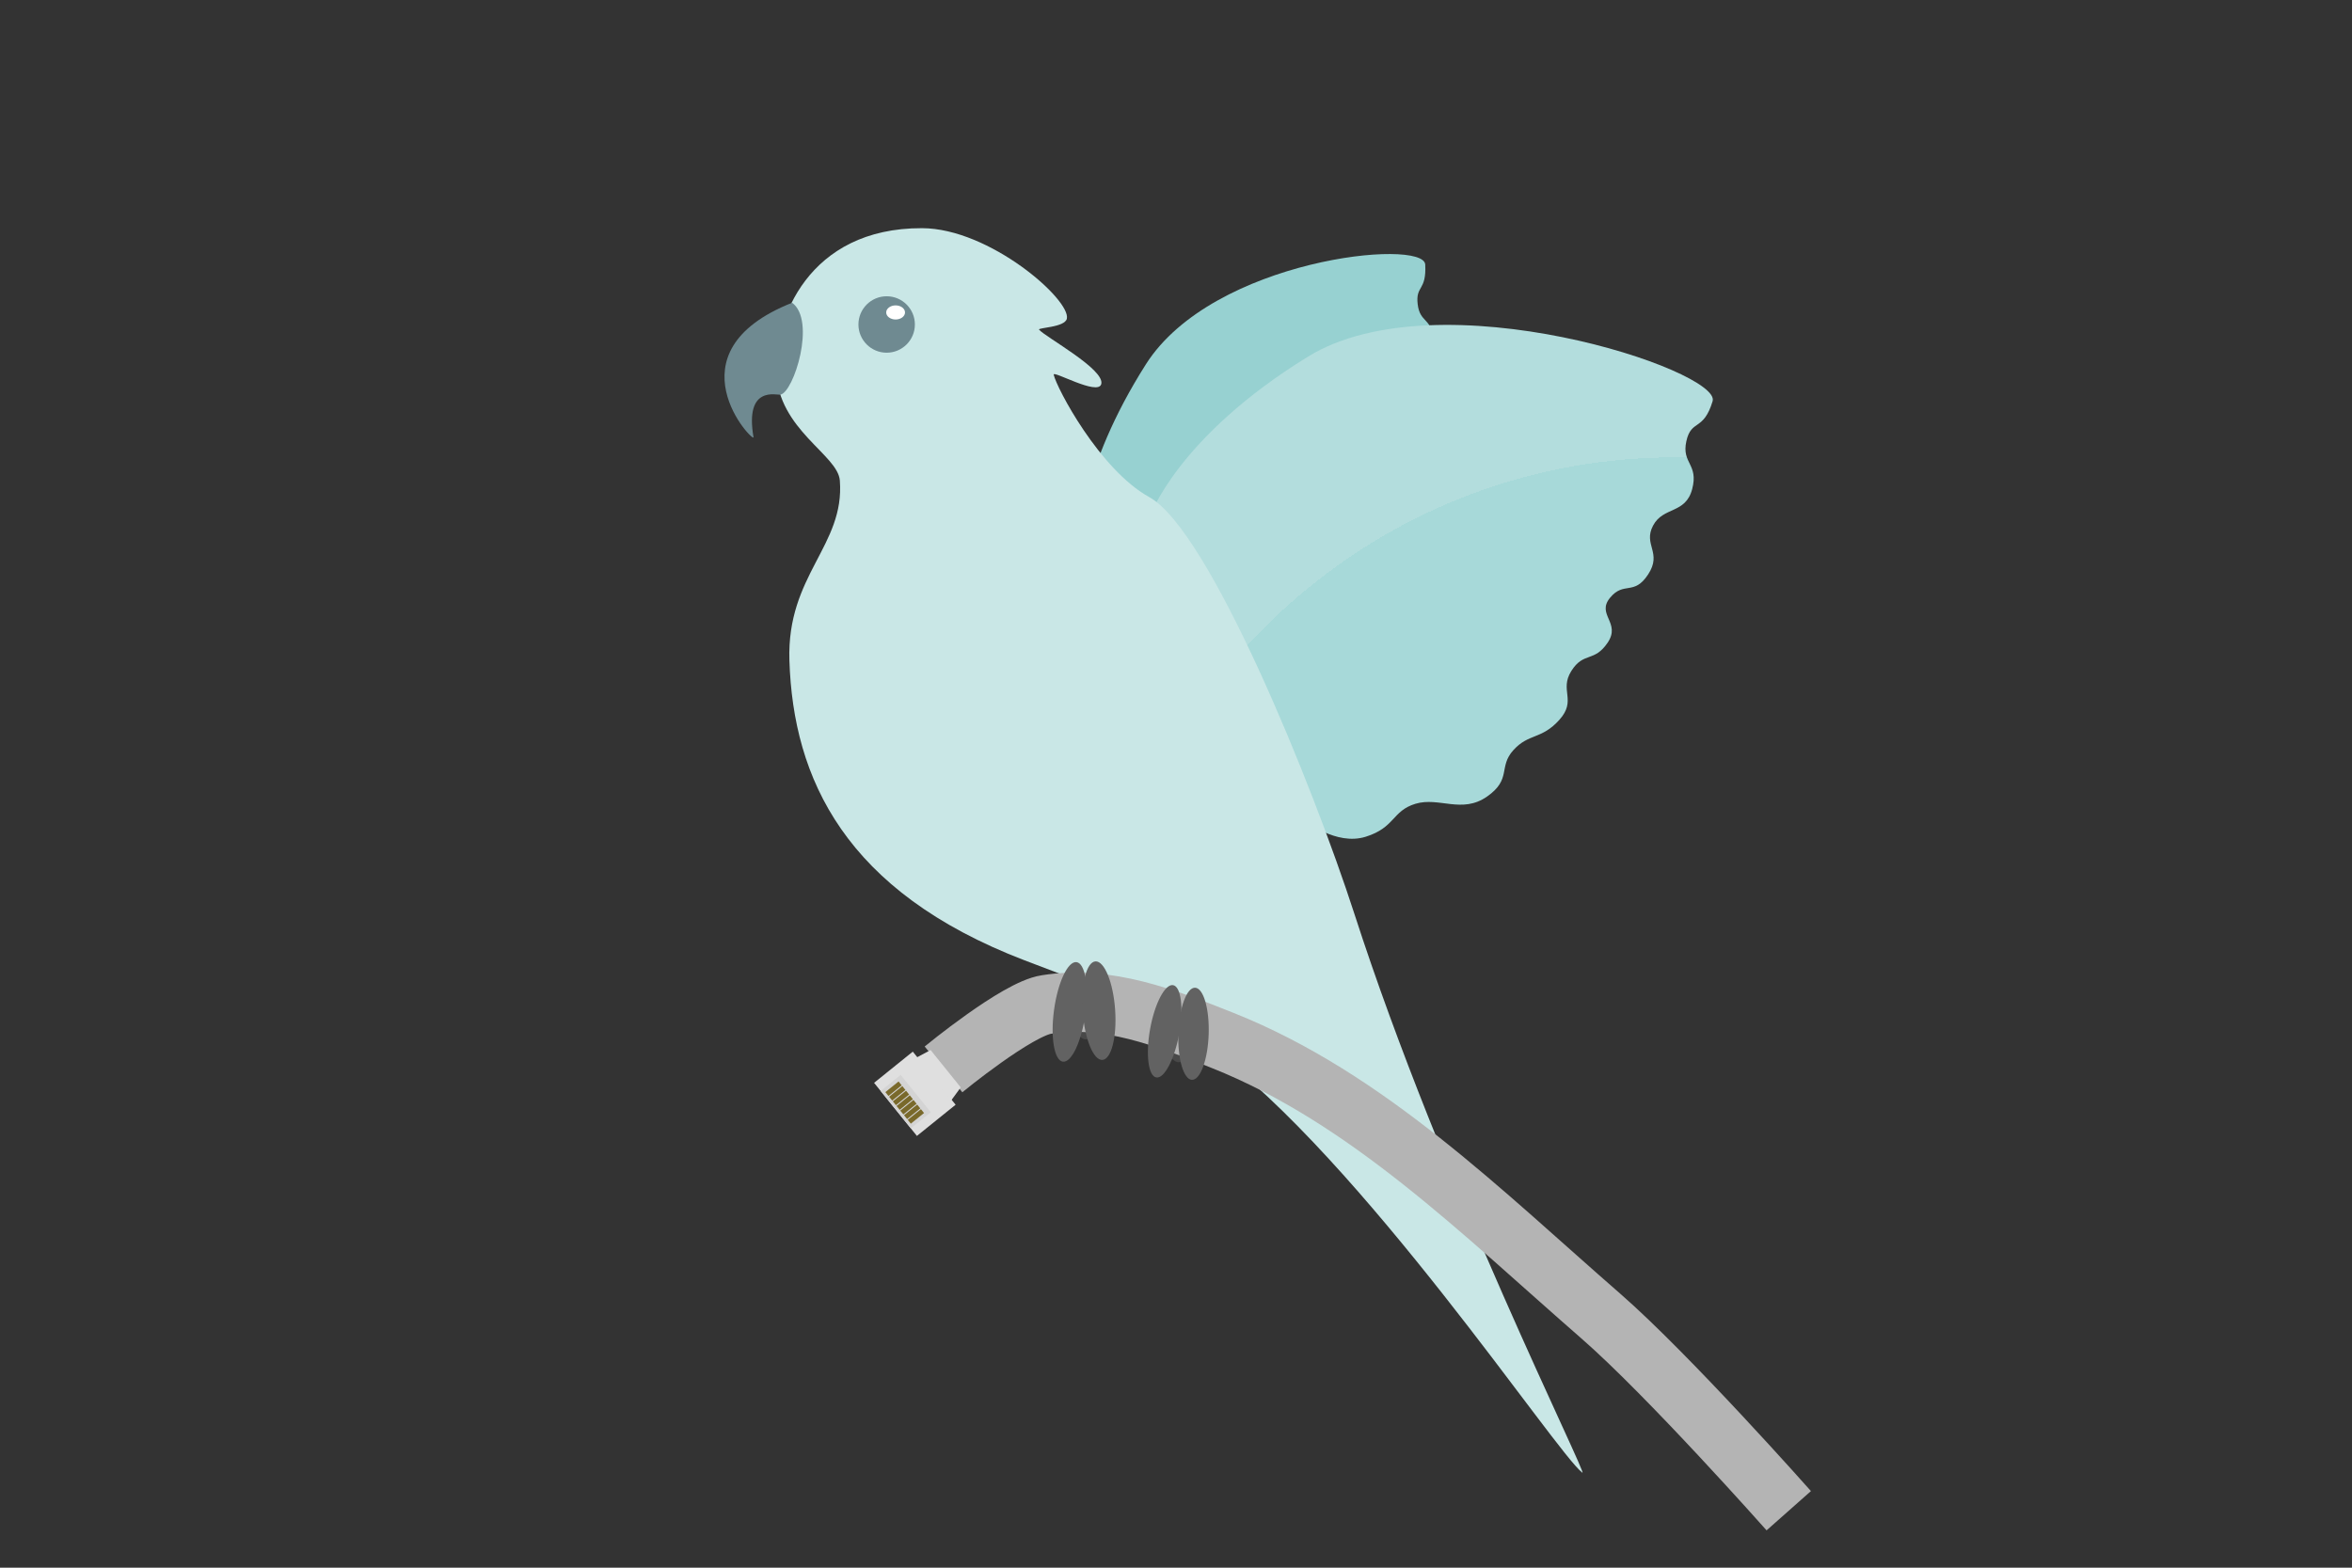 <?xml version="1.0" encoding="UTF-8" standalone="no"?>
<svg
   width="600"
   height="400"
   version="1.1"
   id="svg52"
   sodipodi:docname="parrot.svg"
   inkscape:version="1.1 (c68e22c387, 2021-05-23)"
   xmlns:inkscape="http://www.inkscape.org/namespaces/inkscape"
   xmlns:sodipodi="http://sodipodi.sourceforge.net/DTD/sodipodi-0.dtd"
   xmlns:xlink="http://www.w3.org/1999/xlink"
   xmlns="http://www.w3.org/2000/svg"
   xmlns:svg="http://www.w3.org/2000/svg"
   xmlns:rdf="http://www.w3.org/1999/02/22-rdf-syntax-ns#"
   xmlns:cc="http://creativecommons.org/ns#"
   xmlns:dc="http://purl.org/dc/elements/1.1/">
  <rect width="100%" height="100%" fill="#333333" stroke="none"/>
  <sodipodi:namedview
     pagecolor="#4e4e4e"
     bordercolor="#666666"
     borderopacity="1"
     objecttolerance="10"
     gridtolerance="10"
     guidetolerance="10"
     inkscape:pageopacity="0"
     inkscape:pageshadow="2"
     inkscape:window-width="1827"
     inkscape:window-height="1057"
     id="namedview54"
     showgrid="true"
     inkscape:zoom="1.5733333"
     inkscape:cx="226.90678"
     inkscape:cy="228.49577"
     inkscape:window-x="85"
     inkscape:window-y="-8"
     inkscape:window-maximized="1"
     inkscape:current-layer="svg52"
     inkscape:pagecheckerboard="0"
     height="400px">
    <inkscape:grid
       type="xygrid"
       id="grid957" />
  </sodipodi:namedview>
  <defs
     id="defs18">
    <linearGradient
       id="linearGradient1023">
      <stop
         id="stop1015"
         stop-color="#a7d9d9"
         offset="0"
         style="stop-color:#7dc7c7;stop-opacity:1" />
      <stop
         id="stop1017"
         stop-color="#a7d9d9"
         offset=".934"
         style="stop-color:#7dc7c7;stop-opacity:1" />
      <stop
         id="stop1019"
         stop-color="#b3dddd"
         offset="0.934"
         style="stop-color:#97d1d1;stop-opacity:1" />
      <stop
         id="stop1021"
         stop-color="#b3dddd"
         offset="1"
         style="stop-color:#97d1d1;stop-opacity:1" />
    </linearGradient>
    <linearGradient
       inkscape:collect="always"
       id="linearGradient991">
      <stop
         style="stop-color:#dceeed;stop-opacity:1"
         offset="0"
         id="stop987" />
      <stop
         id="stop997"
         offset="1"
         style="stop-color:#dceeed;stop-opacity:1" />
      <stop
         style="stop-color:#c9e7e6;stop-opacity:1"
         offset="1"
         id="stop989" />
    </linearGradient>
    <linearGradient
       id="b">
      <stop
         offset="0"
         stop-color="#a7d9d9"
         id="stop2" />
      <stop
         offset=".934"
         stop-color="#a7d9d9"
         id="stop4" />
      <stop
         offset=".934"
         stop-color="#b3dddd"
         id="stop6" />
      <stop
         offset="1"
         stop-color="#b3dddd"
         id="stop8" />
    </linearGradient>
    <linearGradient
       id="a">
      <stop
         offset="0"
         stop-color="#b4b4b4"
         id="stop11" />
      <stop
         offset="1"
         stop-color="#b4b4b4"
         stop-opacity="0"
         id="stop13" />
    </linearGradient>
    <linearGradient
       xlink:href="#a"
       id="d"
       x1="427.085"
       y1="1026.27"
       x2="535.27"
       y2="1120.497"
       gradientUnits="userSpaceOnUse"
       gradientTransform="translate(1.236,-525.554)" />
    <radialGradient
       xlink:href="#b"
       id="c"
       cx="442.675"
       cy="815.725"
       fx="442.675"
       fy="815.725"
       r="119.729"
       gradientTransform="matrix(1.351,-0.47,0.512,1.475,-579.797,-705.314)"
       gradientUnits="userSpaceOnUse" />
    <radialGradient
       inkscape:collect="always"
       xlink:href="#linearGradient991"
       id="radialGradient995"
       cx="176.8"
       cy="315.014"
       fx="176.8"
       fy="315.014"
       r="171.454"
       gradientTransform="matrix(0.415,-0.158,0.335,0.881,-6.388,63.969)"
       gradientUnits="userSpaceOnUse" />
    <radialGradient
       inkscape:collect="always"
       xlink:href="#linearGradient1023"
       id="radialGradient1003"
       gradientUnits="userSpaceOnUse"
       gradientTransform="matrix(0.827,-0.759,0.581,0.86,-456.728,-137.383)"
       cx="444.401"
       cy="800.099"
       fx="444.401"
       fy="800.099"
       r="119.729" />
  </defs>
  <path
     d="m 275.589,137.883 c 0,0 -0.377,-17.972 16.717,-44.913 17.094,-26.941 70.917,-32.276 71.273,-25.474 0.357,6.802 -2.496,5.288 -1.927,10.116 0.569,4.828 3.533,3.403 3.996,8.926 0.464,5.523 -3.807,5.846 -4.323,10.507 -0.516,4.661 3.281,4.511 2.237,10.024 -1.044,5.514 -3.691,3.326 -4.981,7.838 -1.29,4.512 3.451,3.951 2.419,9.044 -1.032,5.093 -3.513,3.752 -4.365,8.649 -0.852,4.897 2.808,5.233 1.042,10.647 -1.767,5.414 -4.339,5.202 -5.872,9.845 -1.533,4.643 1.588,5.839 -1.548,11.395 -3.135,5.556 -8.116,4.072 -11.648,7.462 -3.532,3.389 -1.929,6.402 -6.371,10.728 -4.441,4.326 -11.328,1.915 -11.328,1.915 z"
     id="path999"
     style="fill:url(#radialGradient1003);fill-rule:evenodd;stroke-width:0.771"
     inkscape:connector-curvature="0" />
  <path
     inkscape:connector-curvature="0"
     style="fill:url(#c);fill-rule:evenodd;stroke-width:1"
     id="path22"
     d="m 293.318,131.816 c 0,0 6.967,-20.285 40.364,-40.825 33.397,-20.54 105.569,3.575 103.21,11.372 -2.359,7.796 -5.439,4.512 -6.703,10.222 -1.264,5.711 3.18,5.775 1.49,12.203 -1.689,6.428 -7.374,4.403 -9.979,9.32 -2.605,4.918 2.393,6.872 -1.252,12.447 -3.644,5.575 -6.177,1.653 -9.726,5.972 -3.549,4.319 2.846,6.342 -0.608,11.454 -3.454,5.113 -6.123,2.228 -9.263,7.222 -3.14,4.994 1.479,7.415 -3.063,12.475 -4.543,5.06 -7.798,3.386 -11.717,7.716 -3.919,4.33 -0.359,7.409 -6.74,11.863 -6.38,4.454 -12.239,0.014 -18.236,1.826 -5.998,1.812 -5.164,6.073 -12.732,8.423 -7.568,2.35 -15.519,-4.19 -15.519,-4.19 z" />
  <path
     style="fill:url(#radialGradient995);fill-opacity:1;fill-rule:evenodd;stroke:none;stroke-width:1px;stroke-linecap:butt;stroke-linejoin:miter;stroke-opacity:1"
     d="m 197.987,94.746 c -0.522,-13.008 8.055,-36.607 37.236,-36.526 17.264,0.048 38.01,18.302 36.932,23.099 -0.502,2.235 -7.493,2.276 -7.085,2.787 1.463,1.827 16.953,10.171 15.854,13.921 C 280.043,101.036 268.543,94.422 268.8,95.6 c 0.731,3.353 11.688,24.224 24.392,31.249 15.293,8.456 41.6,73.169 52.38,106.52 22.06,68.251 59.829,143.719 58.079,142.389 -6.75,-5.132 -56.217,-80.02 -95.261,-108.543 C 294.264,256.895 277.625,251.266 261.292,245 215.615,227.477 202.332,198.714 201.377,168.498 c -0.69,-21.84 14.156,-29.226 12.869,-45.888 -0.512,-6.626 -15.657,-12.87 -16.259,-27.864 z"
     id="path947"
     inkscape:connector-curvature="0"
     sodipodi:nodetypes="ssssssssssssss" />
  <path
     style="fill:#6f8a91;fill-rule:evenodd;stroke:none;stroke-width:1"
     inkscape:connector-curvature="0"
     id="path26"
     d="m 192.219,111.537 c 0.327,1.902 -22.228,-21.559 9.851,-34.289 6.183,4.536 0.427,22.821 -2.984,23.449 -0.974,0.179 -9.144,-2.417 -6.867,10.84 z"
     sodipodi:nodetypes="scss" />
  <ellipse
     style="fill:#484848;fill-opacity:1;fill-rule:evenodd;stroke-width:1;paint-order:markers stroke fill"
     id="ellipse28"
     ry="7.121"
     rx="3.463"
     cy="261.003"
     cx="266.587"
     transform="matrix(1,-0.01,0.039,0.999,0,0)" />
  <ellipse
     style="fill:#484848;fill-opacity:1;fill-rule:evenodd;stroke-width:1;paint-order:markers stroke fill"
     id="ellipse30"
     transform="matrix(0.999,0.051,-0.023,1,0,0)"
     cx="306.82"
     cy="248.287"
     rx="3.463"
     ry="7.102" />
  <path
     inkscape:connector-curvature="0"
     style="fill:none;stroke:url(#d);stroke-width:15.118;stroke-linejoin:round"
     id="path32"
     d="m 240.688,272.858 c 0,0 18.797,-15.471 26.303,-16.561 15.507,-2.45 30.308,3.362 44.894,9.168 36.956,14.708 66.431,44.166 96.429,70.285 17.372,15.127 48,49.714 48,49.714"
     sodipodi:nodetypes="ccccc" />
  <ellipse
     style="fill:#626262;fill-opacity:1;fill-rule:evenodd;stroke-width:1;paint-order:markers stroke fill"
     id="ellipse34"
     transform="matrix(0.994,0.113,-0.134,0.991,0,0)"
     ry="12.817"
     rx="4.026"
     cy="225.761"
     cx="304.966" />
  <ellipse
     style="fill:#626262;fill-opacity:1;fill-rule:evenodd;stroke-width:1;paint-order:markers stroke fill"
     id="ellipse36"
     transform="matrix(0.998,-0.059,0.07,0.998,0,0)"
     cx="261.69"
     cy="273.857"
     rx="4.143"
     ry="12.595" />
  <ellipse
     style="fill:#626262;fill-opacity:1;fill-rule:evenodd;stroke-width:1;paint-order:markers stroke fill"
     id="ellipse38"
     cx="339.42"
     cy="212.916"
     rx="3.76"
     ry="11.969"
     transform="matrix(0.987,0.158,-0.178,0.984,0,0)" />
  <ellipse
     style="fill:#626262;fill-opacity:1;fill-rule:evenodd;stroke-width:1;paint-order:markers stroke fill"
     id="ellipse40"
     ry="11.762"
     rx="3.869"
     cy="249.598"
     cx="313.518"
     transform="matrix(0.999,0.046,-0.035,0.999,0,0)" />
  <circle
     style="fill:#6f8a91;fill-opacity:1;fill-rule:evenodd;stroke-width:1;paint-order:markers stroke fill"
     id="circle46"
     r="7.2"
     cy="82.793"
     cx="226.188" />
  <ellipse
     style="fill:#ffffff;fill-rule:evenodd;stroke-width:0.866;paint-order:markers stroke fill"
     id="circle48"
     cx="228.472"
     cy="79.72"
     rx="2.4"
     ry="1.8" />
  <g
     id="g985"
     transform="matrix(0.589,-0.475,0.475,0.589,-102.019,121.769)"
     style="stroke-width:1.667">
    <rect
       y="428.591"
       x="206.144"
       height="22.998"
       width="16.769"
       id="rect949"
       style="opacity:1;fill:#dfdfdf;fill-opacity:1;fill-rule:evenodd;stroke:none;stroke-width:10;stroke-linecap:butt;stroke-linejoin:miter;stroke-miterlimit:4;stroke-dasharray:none;stroke-dashoffset:0;stroke-opacity:1;paint-order:markers fill stroke" />
    <path
       inkscape:connector-curvature="0"
       id="path955"
       d="m 221.992,430.817 5.927,1.124 v 16.18 l -5.398,1.447 z"
       style="fill:#dfdfdf;fill-opacity:1;fill-rule:evenodd;stroke:none;stroke-width:1.667px;stroke-linecap:butt;stroke-linejoin:miter;stroke-opacity:1" />
    <rect
       y="432.124"
       x="206.149"
       height="16.18"
       width="8.652"
       id="rect959"
       style="opacity:1;fill:#d4d4d4;fill-opacity:1;fill-rule:evenodd;stroke:none;stroke-width:10;stroke-linecap:butt;stroke-linejoin:miter;stroke-miterlimit:4;stroke-dasharray:none;stroke-dashoffset:0;stroke-opacity:1;paint-order:markers fill stroke" />
    <path
       inkscape:connector-curvature="0"
       id="path961"
       d="m 207.144,434.249 h 5.72"
       style="fill:none;fill-rule:evenodd;stroke:#79692b;stroke-width:1.667px;stroke-linecap:butt;stroke-linejoin:miter;stroke-opacity:1" />
    <path
       style="fill:none;fill-rule:evenodd;stroke:#79692b;stroke-width:1.667px;stroke-linecap:butt;stroke-linejoin:miter;stroke-opacity:1"
       d="m 207.144,436.249 h 5.72"
       id="path963"
       inkscape:connector-curvature="0" />
    <path
       inkscape:connector-curvature="0"
       id="path965"
       d="m 207.144,438.249 h 5.72"
       style="fill:none;fill-rule:evenodd;stroke:#79692b;stroke-width:1.667px;stroke-linecap:butt;stroke-linejoin:miter;stroke-opacity:1" />
    <path
       style="fill:none;fill-rule:evenodd;stroke:#79692b;stroke-width:1.667px;stroke-linecap:butt;stroke-linejoin:miter;stroke-opacity:1"
       d="m 207.144,440.249 h 5.72"
       id="path967"
       inkscape:connector-curvature="0" />
    <path
       inkscape:connector-curvature="0"
       id="path969"
       d="m 207.144,442.249 h 5.72"
       style="fill:none;fill-rule:evenodd;stroke:#79692b;stroke-width:1.667px;stroke-linecap:butt;stroke-linejoin:miter;stroke-opacity:1" />
    <path
       style="fill:none;fill-rule:evenodd;stroke:#79692b;stroke-width:1.667px;stroke-linecap:butt;stroke-linejoin:miter;stroke-opacity:1"
       d="m 207.144,444.249 h 5.72"
       id="path971"
       inkscape:connector-curvature="0" />
    <path
       inkscape:connector-curvature="0"
       id="path973"
       d="m 207.144,446.249 h 5.72"
       style="fill:none;fill-rule:evenodd;stroke:#79692b;stroke-width:1.667px;stroke-linecap:butt;stroke-linejoin:miter;stroke-opacity:1" />
  </g>
</svg>
